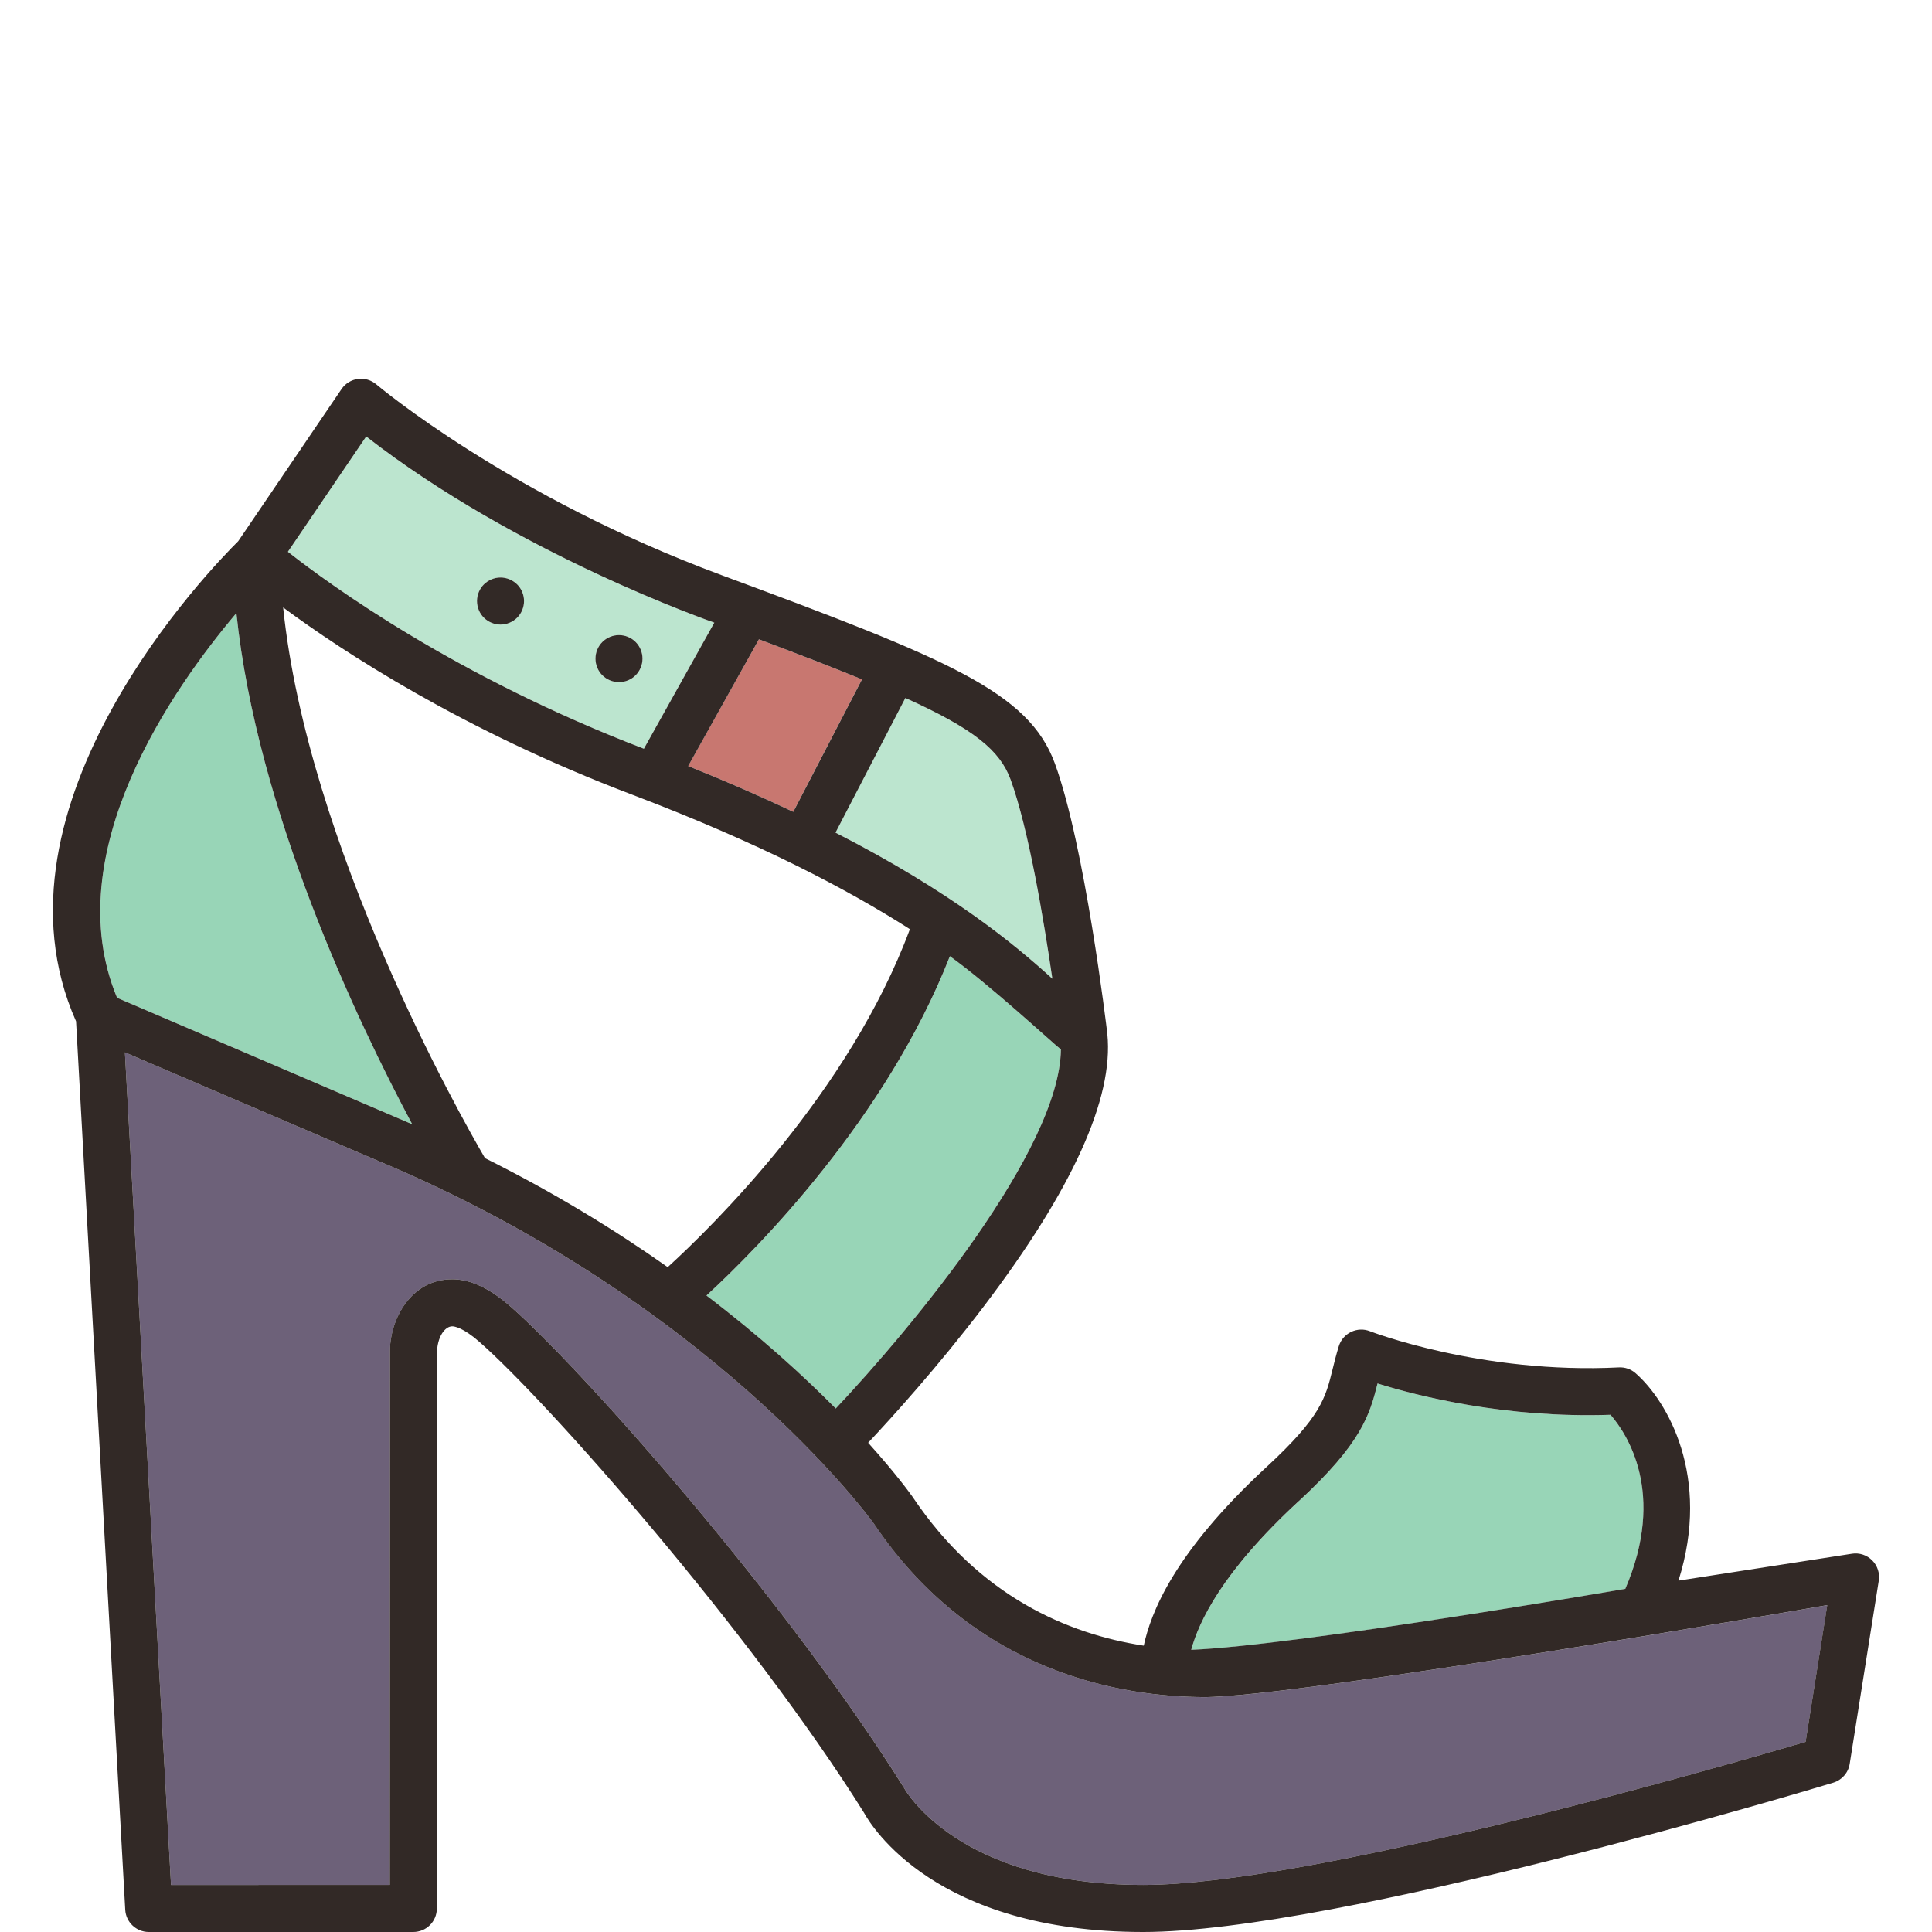 <?xml version="1.0" encoding="UTF-8" standalone="no"?>
<svg
   xmlns:dc="http://purl.org/dc/elements/1.1/"
   xmlns:cc="http://creativecommons.org/ns#"
   xmlns:rdf="http://www.w3.org/1999/02/22-rdf-syntax-ns#"
   xmlns:svg="http://www.w3.org/2000/svg"
   xmlns="http://www.w3.org/2000/svg"
   xmlns:sodipodi="http://sodipodi.sourceforge.net/DTD/sodipodi-0.dtd"
   xmlns:inkscape="http://www.inkscape.org/namespaces/inkscape"
   width="200"
   height="200"
   viewBox="0 0 52.917 52.917"
   version="1.1"
   id="svg1116"
   sodipodi:docname="3.svg"
   inkscape:version="1.0.2-2 (e86c870879, 2021-01-15)">
  <defs
     id="defs1110" />
  <sodipodi:namedview
     id="base"
     pagecolor="#ffffff"
     bordercolor="#666666"
     borderopacity="1.0"
     inkscape:pageopacity="0.0"
     inkscape:pageshadow="2"
     inkscape:zoom="1.4"
     inkscape:cx="259.20776"
     inkscape:cy="16.405513"
     inkscape:document-units="mm"
     inkscape:current-layer="layer1"
     inkscape:document-rotation="0"
     showgrid="false"
     units="px"
     inkscape:window-width="1920"
     inkscape:window-height="1001"
     inkscape:window-x="-9"
     inkscape:window-y="-9"
     inkscape:window-maximized="1"
     fit-margin-top="0"
     fit-margin-left="0"
     fit-margin-right="0"
     fit-margin-bottom="0" />
  <g
     inkscape:label="Layer 1"
     inkscape:groupmode="layer"
     id="layer1"
     transform="translate(-1.543,-1.982)">
    <g
       id="g850"
       transform="translate(1.449,10.373)">
      <path
         id="path518"
         style="fill:#c87770;fill-opacity:1;fill-rule:nonzero;stroke:none;stroke-width:0.049"
         d="m 21.821,13.844 1.882,-3.628 C 22.919,9.896 21.986,9.535 20.881,9.119 l -1.939,3.471 c 1.061,0.426 2.016,0.845 2.879,1.254" />
      <path
         id="path520"
         style="fill:#98d5b7;fill-opacity:1;fill-rule:nonzero;stroke:none;stroke-width:0.049"
         d="m 19.444,27.094 c 1.478,1.125 2.653,2.199 3.541,3.095 2.088,-2.217 6.13,-7.081 6.167,-9.836 -0.213,-0.162 -1.933,-1.758 -3.04,-2.553 -1.74,4.442 -5.246,7.983 -6.667,9.294" />
      <path
         id="path522"
         style="fill:#98d5b7;fill-opacity:1;fill-rule:nonzero;stroke:none;stroke-width:0.049"
         d="m 44.206,30.361 c -2.869,0.097 -5.261,-0.509 -6.382,-0.858 -0.214,0.866 -0.444,1.643 -2.158,3.224 -2.116,1.953 -2.737,3.314 -2.944,4.072 2.914,-0.119 11.89,-1.67 11.89,-1.67 1.128,-2.629 0.038,-4.255 -0.405,-4.767" />
      <path
         id="path524"
         style="fill:#bce5cf;fill-opacity:1;fill-rule:nonzero;stroke:none;stroke-width:0.049"
         d="m 28.917,18.416 c -0.241,-1.648 -0.656,-4.117 -1.144,-5.454 -0.29,-0.796 -1.001,-1.387 -2.882,-2.236 l -1.914,3.689 c 3.198,1.638 4.915,3.069 5.94,4.001" />
      <path
         id="path526"
         style="fill:#98d5b7;fill-opacity:1;fill-rule:nonzero;stroke:none;stroke-width:0.049"
         d="m 6.569,8.401 c -1.723,2.036 -4.923,6.569 -3.267,10.538 0,0 7.915,3.39 8.084,3.463 C 9.878,19.576 7.13,13.806 6.569,8.401" />
      <path
         id="path528"
         style="fill:#6d6179;fill-opacity:1;fill-rule:nonzero;stroke:none;stroke-width:0.049"
         d="M 24.027,33.337 C 23.886,33.143 19.519,27.183 10.371,23.371 L 3.515,20.433 4.778,43.237 h 5.993 c 0,0 0.005,-14.622 0.005,-14.65 0.005,-0.816 0.557,-1.939 1.704,-1.939 0.5,0 1.021,0.242 1.59,0.74 1.977,1.73 7.578,8.058 10.795,13.205 0.011,0.017 1.453,2.644 6.542,2.644 4.628,0 15.91,-3.26 18.143,-3.919 l 0.594,-3.744 c 0,0 -14.522,2.531 -17.082,2.519 -2.18,-0.01 -6.252,-0.618 -9.034,-4.755" />
      <path
         id="path530"
         style="fill:#bce5cf;fill-opacity:1;fill-rule:nonzero;stroke:none;stroke-width:0.049"
         d="m 17.505,10.104 c -0.12,0.12 -0.286,0.189 -0.456,0.189 -0.17,0 -0.336,-0.069 -0.456,-0.189 -0.12,-0.12 -0.188,-0.286 -0.188,-0.456 0,-0.17 0.068,-0.335 0.188,-0.455 0.12,-0.12 0.286,-0.189 0.456,-0.189 0.17,0 0.337,0.069 0.456,0.189 0.12,0.12 0.188,0.286 0.188,0.455 0,0.17 -0.068,0.337 -0.188,0.456 z M 14.259,8.528 c -0.121,0.12 -0.287,0.189 -0.456,0.189 -0.17,0 -0.336,-0.069 -0.456,-0.189 -0.12,-0.119 -0.188,-0.286 -0.188,-0.456 0,-0.17 0.068,-0.335 0.188,-0.455 0.12,-0.12 0.286,-0.189 0.456,-0.189 0.169,0 0.335,0.07 0.456,0.189 0.12,0.12 0.188,0.286 0.188,0.455 0,0.17 -0.068,0.337 -0.188,0.456 z m 5.399,0.135 C 19.579,8.633 14.276,6.793 10.124,3.564 L 7.979,6.722 C 9.148,7.642 12.601,10.151 17.73,12.117 l 1.929,-3.454" />
      <path
         id="path532"
         style="fill:#322926;fill-opacity:1;fill-rule:nonzero;stroke:none;stroke-width:0.049"
         d="m 17.048,9.004 c -0.17,0 -0.336,0.069 -0.456,0.189 -0.12,0.12 -0.188,0.285 -0.188,0.455 0,0.17 0.068,0.337 0.188,0.456 0.12,0.12 0.286,0.189 0.456,0.189 0.17,0 0.337,-0.069 0.456,-0.189 0.12,-0.12 0.188,-0.286 0.188,-0.456 0,-0.169 -0.068,-0.335 -0.188,-0.455 C 17.385,9.073 17.219,9.004 17.048,9.004" />
      <path
         id="path534"
         style="fill:#322926;fill-opacity:1;fill-rule:nonzero;stroke:none;stroke-width:0.049"
         d="m 13.803,7.427 c -0.17,0 -0.336,0.07 -0.456,0.189 -0.12,0.12 -0.188,0.285 -0.188,0.455 0,0.17 0.068,0.337 0.188,0.456 0.12,0.12 0.286,0.189 0.456,0.189 0.169,0 0.335,-0.069 0.456,-0.189 0.12,-0.119 0.188,-0.286 0.188,-0.456 0,-0.169 -0.068,-0.335 -0.188,-0.455 C 14.138,7.497 13.972,7.427 13.803,7.427" />
      <path
         id="path536"
         style="fill:#322926;fill-opacity:1;fill-rule:nonzero;stroke:none;stroke-width:0.049"
         d="m 49.549,39.318 c -2.233,0.659 -13.515,3.919 -18.143,3.919 -5.089,0 -6.531,-2.627 -6.542,-2.644 -3.217,-5.147 -8.817,-11.475 -10.795,-13.205 -0.569,-0.498 -1.09,-0.74 -1.59,-0.74 -1.147,0 -1.699,1.123 -1.704,1.939 0,0.028 -0.005,14.65 -0.005,14.65 H 4.778 L 3.515,20.433 10.371,23.371 c 9.148,3.812 13.515,9.772 13.655,9.966 2.782,4.138 6.854,4.746 9.034,4.755 2.56,0.012 17.082,-2.519 17.082,-2.519 z M 6.569,8.401 C 7.13,13.806 9.878,19.576 11.385,22.402 11.216,22.328 3.301,18.939 3.301,18.939 1.646,14.97 4.846,10.437 6.569,8.401 Z M 17.399,13.371 c 3.494,1.326 5.91,2.596 7.617,3.688 -1.665,4.485 -5.432,8.162 -6.634,9.257 C 16.956,25.309 15.291,24.285 13.378,23.33 12.693,22.155 8.527,14.785 7.849,8.247 9.475,9.45 12.759,11.61 17.399,13.371 Z M 10.124,3.564 c 4.152,3.229 9.455,5.07 9.535,5.099 L 17.73,12.117 C 12.601,10.151 9.148,7.642 7.979,6.722 Z m 10.757,5.555 c 1.106,0.416 2.039,0.776 2.823,1.098 l -1.882,3.628 c -0.863,-0.409 -1.819,-0.828 -2.879,-1.254 z m 6.893,3.843 c 0.488,1.337 0.903,3.806 1.144,5.454 -1.025,-0.932 -2.742,-2.363 -5.94,-4.001 l 1.914,-3.689 c 1.881,0.849 2.592,1.44 2.882,2.236 z m 1.378,7.39 c -0.037,2.756 -4.079,7.619 -6.167,9.836 -0.887,-0.896 -2.062,-1.97 -3.541,-3.095 1.421,-1.311 4.927,-4.852 6.667,-9.294 1.107,0.795 2.826,2.39 3.04,2.553 z m 6.514,12.374 c 1.714,-1.582 1.944,-2.358 2.158,-3.224 1.122,0.35 3.514,0.955 6.382,0.858 0.444,0.512 1.534,2.138 0.405,4.767 0,0 -8.977,1.551 -11.89,1.67 0.207,-0.757 0.828,-2.118 2.944,-4.072 z m 15.154,1.439 -4.753,0.737 c 0.902,-2.852 -0.308,-4.925 -1.176,-5.682 -0.126,-0.11 -0.287,-0.167 -0.456,-0.158 -3.759,0.189 -6.79,-0.98 -6.819,-0.991 -0.167,-0.066 -0.354,-0.059 -0.515,0.019 -0.162,0.077 -0.284,0.219 -0.337,0.39 -0.073,0.236 -0.126,0.45 -0.172,0.638 -0.192,0.781 -0.32,1.297 -1.8,2.664 -2.558,2.362 -3.178,4.012 -3.371,4.901 -2.092,-0.321 -4.506,-1.355 -6.328,-4.07 -0.003,-0.004 -0.006,-0.008 -0.009,-0.013 -0.052,-0.074 -0.449,-0.628 -1.212,-1.474 0.643,-0.684 1.911,-2.081 3.169,-3.737 2.422,-3.189 3.56,-5.698 3.383,-7.456 0,-0.002 -3.65e-4,-0.003 -3.65e-4,-0.004 -3.66e-4,-0.003 -3.66e-4,-0.005 -3.66e-4,-0.007 -0.025,-0.209 -0.614,-5.145 -1.436,-7.4 C 28.271,10.563 26.084,9.668 19.868,7.366 14.048,5.211 10.436,2.167 10.401,2.137 10.261,2.018 10.077,1.964 9.896,1.988 9.715,2.013 9.552,2.113 9.449,2.265 L 6.618,6.433 C 5.933,7.109 -0.459,13.652 2.177,19.583 l 1.347,24.334 c 0.019,0.341 0.302,0.609 0.644,0.609 h 7.247 c 0.356,0 0.644,-0.288 0.644,-0.644 V 28.718 c 0.003,-0.527 0.239,-0.781 0.42,-0.781 0.061,0 0.294,0.031 0.741,0.422 1.875,1.64 7.432,7.935 10.538,12.899 0.201,0.369 1.963,3.268 7.647,3.268 5.312,0 18.35,-3.922 18.902,-4.09 0.237,-0.072 0.412,-0.272 0.45,-0.516 l 0.796,-5.017 c 0.032,-0.204 -0.035,-0.41 -0.18,-0.556 -0.145,-0.146 -0.352,-0.214 -0.555,-0.182" />
    </g>
  </g>
</svg>

